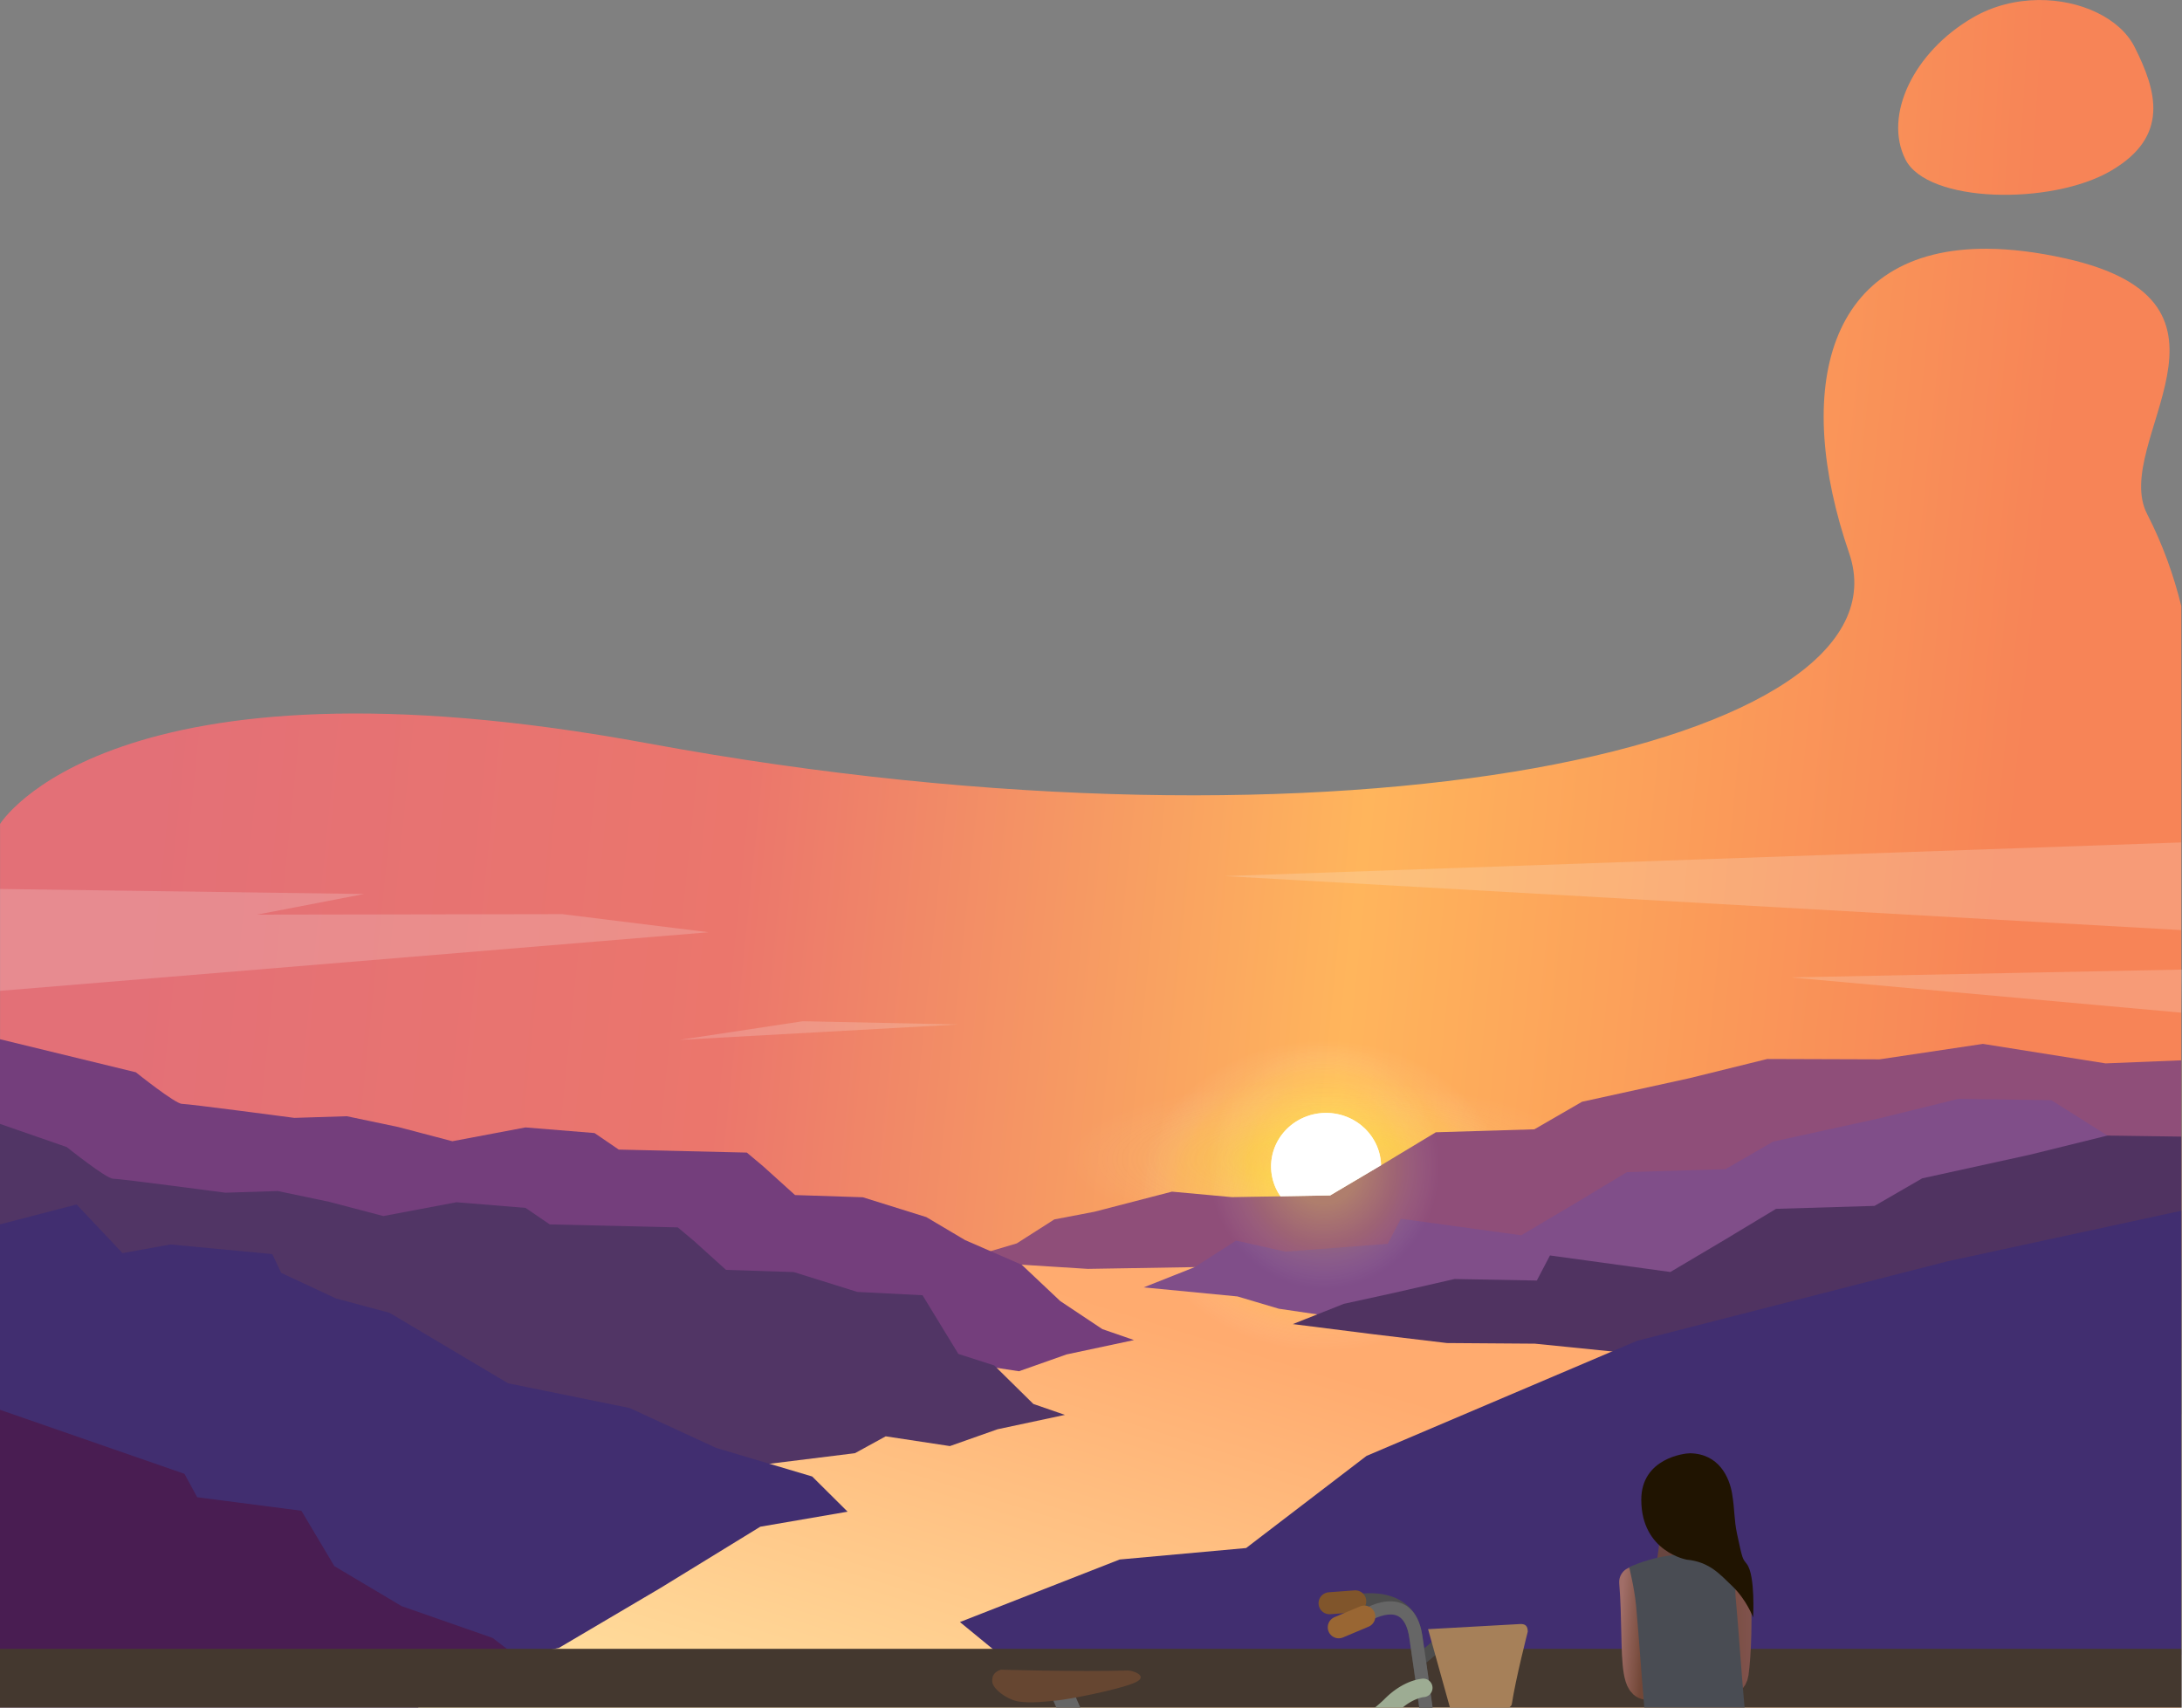 <svg width="353.41mm" height="276.59mm" version="1.1" viewBox="0 0 353.41 276.59" xml:space="preserve" xmlns="http://www.w3.org/2000/svg" xmlns:xlink="http://www.w3.org/1999/xlink"><rect x="0" y="0" width="353.41" height="276.59" fill="#808080" stroke="none"/><defs><linearGradient id="a"><stop stop-color="#f78457" offset="0"/><stop stop-color="#ffb55c" offset=".347"/><stop stop-color="#eb766c" offset=".679"/><stop stop-color="#e37077" offset="1"/></linearGradient><style>.cls-1{fill:#006d99;}.cls-2{fill:#59befe;}</style><linearGradient id="i" x1="251.9" x2="-49.021" y1="-267.69" y2="-298.51" gradientTransform="matrix(1 0 0 1.673 0 106.07)" gradientUnits="userSpaceOnUse" xlink:href="#a"/><linearGradient id="h" x1="190.6" x2="194.77" y1="-167.19" y2="-166.84" gradientTransform="translate(399.28)" gradientUnits="userSpaceOnUse"><stop stop-color="#a16e68" offset="0"/><stop stop-color="#724737" offset="1"/></linearGradient><linearGradient id="g" x1="204.7" x2="212.05" y1="-167.87" y2="-167.87" gradientTransform="translate(399.28)" gradientUnits="userSpaceOnUse"><stop stop-color="#734838" offset="0"/><stop stop-color="#80534d" offset="1"/></linearGradient><radialGradient id="d" cx="150" cy="-245.47" r="23.75" gradientTransform="matrix(.786 0 0 .836 424.19 -37.541)" gradientUnits="userSpaceOnUse"><stop stop-color="#fff74f" stop-opacity=".285" offset=".297"/><stop stop-color="#fff055" stop-opacity=".125" offset=".644"/><stop stop-color="#fff" stop-opacity="0" offset="1"/></radialGradient><radialGradient id="c" cx="150" cy="-245.47" r="23.75" gradientTransform="matrix(1.256 0 0 1.06 353.58 22.154)" gradientUnits="userSpaceOnUse"><stop stop-color="#fff74f" stop-opacity=".285" offset=".297"/><stop stop-color="#fff055" stop-opacity=".125" offset=".79"/><stop stop-color="#fff" stop-opacity="0" offset="1"/></radialGradient><radialGradient id="b" cx="44.377" cy="-271.63" r="44.378" gradientTransform="matrix(1 0 0 .298 498.06 -163.05)" gradientUnits="userSpaceOnUse"><stop stop-color="#e9ea15" stop-opacity="0" offset=".169"/><stop stop-color="#e9ea15" stop-opacity=".148" offset=".285"/><stop stop-color="#fff" stop-opacity="0" offset=".95"/></radialGradient><linearGradient id="f" x1="131.41" x2="105.21" y1="-213.21" y2="-129.05" gradientTransform="translate(399.28)" gradientUnits="userSpaceOnUse"><stop stop-color="#ffab6f" offset="0"/><stop stop-color="#ffe09f" offset="1"/></linearGradient><linearGradient id="e" x1="251.9" x2="-49.021" y1="-267.69" y2="-298.51" gradientTransform="translate(399.28)" gradientUnits="userSpaceOnUse" xlink:href="#a"/></defs><g transform="translate(-327.64 431.71)"><path d="m649.58-391.42c-26.338-0.192-31.504 22.929-22.44 49.307 10.641 30.966-81.697 51.628-194.53 30.81-87.146-16.079-104.96 13.048-104.96 13.048v69.951h353.28v-105.25c-1.186-4.835-2.938-9.862-5.53-14.901-5.994-11.65 18.979-34.207-13.212-41.393-4.647-1.038-8.841-1.541-12.604-1.568z" fill="url(#e)" style="paint-order:markers fill stroke"/><path d="m327.64-228.3v73.159h353.28v-73.159z" fill="url(#f)" style="paint-order:markers fill stroke"/><ellipse cx="542.43" cy="-243.94" rx="44.378" ry="30.73" fill="url(#b)" style="paint-order:markers fill stroke"/><ellipse cx="542.03" cy="-237.94" rx="29.836" ry="25.165" fill="url(#c)" style="paint-order:markers fill stroke"/><g><ellipse cx="542.42" cy="-242.77" rx="8.907" ry="8.674" fill="#fff" style="paint-order:markers fill stroke"/><path d="m557.59-222.79-36.445-3.684-17.321 0.287-20.967-1.321 9.46-2.805 6.088-3.886 6.476-1.238 12.575-3.259 9.73 0.891 15.895-0.279 8.787-5.208 8.331-5.022 15.957-0.48 7.715-4.461 17.369-3.81 12.64-3.12 18.172 0.059 16.756-2.504 19.865 3.158 12.25-0.496-4e-5 46.613z" fill="#8f4e79"/><path d="m644.83-253.73-12.64 3.12-17.369 3.81-7.715 4.461-15.957 0.48-8.331 5.022-8.788 5.208-19.5-2.678-2.128 4.062-16.572 1.264-7.998-1.786-6.687 4.297-8.262 3.28 15.187 1.468 6.702 1.991 11.126 1.633 42.64 1.764 83.26 9.436 9.124-13.961v-6.776l-11.94-20.141-9.089-5.734z" fill="#804e89"/><path d="m668.98-247.78-12.64 3.119-17.369 3.81-7.715 4.461-15.957 0.479-8.331 5.022-8.788 5.208-19.5-2.678-2.128 4.062-13.326-0.248-9.745 2.23-8.186 1.792-8.261 3.28 13.061 1.648 11.892 1.421 14.258 0.103 36.445 3.683 68.23 7.733v-44.955z" fill="#503361"/><path d="m500.39-212.33-7.713 2.723-10.398-1.58-4.98 2.731-18.914 2.343-130.75 3.355v-60.627l22.006 5.353s6.385 5.116 7.471 5.116 18.203 2.271 18.203 2.271l8.498-0.268 8.341 1.75 8.752 2.3 11.843-2.236 11.188 0.913 3.922 2.676 20.745 0.486 2.648 2.222 5.158 4.658 10.977 0.357 10.286 3.214 6.278 3.723 9.179 3.997 6.244 5.889 6.817 4.537 5.116 1.771z" fill="#743e7c"/><path d="m327.64-249.67v58.909l119.56-3.231 18.914-2.342 4.979-2.731 10.398 1.58 7.713-2.723 10.919-2.329-5.115-1.77-6.325-6.233-5.822-1.872-5.803-9.504-10.567-0.538-10.286-3.214-10.977-0.357-5.158-4.658-2.648-2.222-20.744-0.486-3.922-2.676-11.188-0.913-11.843 2.236-8.752-2.3-8.341-1.75-8.498 0.268s-17.116-2.271-18.203-2.271-7.471-5.115-7.471-5.115z" fill="#513565"/><path d="m680.92-235.6-37.844 8.186-50.301 12.882-43.807 18.64-19.501 14.922-20.481 1.857-25.872 10.13 6.557 5.379 191.25-0.103z" fill="#412e70"/><path d="m340.05-236.62-12.41 3.222v78.249h67.712l10.554-7.065 12.263-2.585 16.433-9.695 16.18-9.931 14.139-2.434-5.738-5.702-15.533-4.619-14.024-6.467-19.693-4.007-19.2-11.416-8.67-2.324-8.879-4.141-1.447-3.05-16.501-1.557-7.762 1.404z" fill="#412e70"/><path d="m327.64-203.36v45.853h95.402l-6.625-2.026-8.977-6.869-14.743-5.154-10.909-6.488-5.334-8.966-16.876-2.188-2.066-3.793z" fill="#491d52"/></g><ellipse cx="542.03" cy="-242.77" rx="18.657" ry="19.857" fill="url(#d)" style="paint-order:markers fill stroke"/><path d="m542.42-251.45a8.907 8.674 0 0 0-8.907 8.674 8.907 8.674 0 0 0 1.521 4.829l8.051-0.141 8.236-4.881a8.907 8.674 0 0 0-8.902-8.481z" fill="#fff" style="paint-order:markers fill stroke"/><g fill="#f9f9f9"><path d="m327.64-287.72 58.962 0.815-17.362 3.344 49.489-0.084 23.668 2.934-114.76 9.492z" opacity=".2"/><path d="m437.74-263.28 19.931-3.02 25.151 0.527z" opacity=".2"/><path d="m680.92-295.26-154.89 5.456 154.89 8.743z" opacity=".2"/><path d="m681.06-274.67-63.325 1.278 63.193 5.709z" opacity=".2"/></g><path d="m327.64-164.65v9.508h353.28v-9.508z" fill="#44382f" style="paint-order:markers fill stroke"/><path d="m608.55-176.23c0.516 6.171 0.214 12.679-0.188 15.504-0.302 2.128-3.268 1.842-1.091-2.881" fill="none" stroke="url(#g)" stroke-linecap="round" stroke-width="5"/><path d="m592.39-175.46c0.952 11.386-1.087 22.792 6.094 12.623" fill="none" stroke="url(#h)" stroke-linecap="round" stroke-width="5"/><path d="m596.47-182.4s-0.546 4.96-1.032 5.822c-0.486 0.862 6.74 0.925 6.74 0.925l-0.234-8.292z" fill="#694640"/><path d="m602.38-179.97c-0.279-5.7e-4 -0.57 2e-3 -0.873 8e-3 -0.646 0.013-1.349 0.04-2.111 0.084-4.301 0.245-7.879 2.015-7.879 2.015s0.858 3.479 1.107 6.149c0.442 4.73 0.839 10.911 1.338 16.567h16.242c-0.016-0.168-0.032-0.327-0.048-0.497-0.506-5.554-0.914-12.108-1.414-17.465-0.35-3.745 2.287-6.843-6.364-6.861z" color="#000000" fill="#494c53" stroke-linecap="round" style="-inkscape-stroke:none"/><path d="m500.83-159.24-3.268 1.417 1.174 2.704h3.883z" color="#000000" fill="#666" style="-inkscape-stroke:none"/><path d="m489.74-161.27s12.45 0.373 20.589 0.133c0.75-0.022 3.692 0.958 0.881 2.07-2.81 1.113-10.187 2.552-12.188 2.763-2.001 0.211-4.356 0.486-6.305 0.207-1.949-0.279-4.325-2.067-4.37-3.257-0.04-1.052 0.408-1.559 1.393-1.916z" fill="#664631"/><path d="m549.98-173.65c-0.585-0.018-1.122 6e-3 -1.578 0.046-0.913 0.08-1.502 0.225-1.502 0.225l0.492 2.08s1.998-0.452 4.039-0.049c1.02 0.202 2.015 0.606 2.803 1.336 0.788 0.73 1.419 1.794 1.666 3.537 0.523 3.684 1.069 7.606 1.59 11.356h2.158c-0.532-3.837-1.094-7.865-1.632-11.655-0.304-2.143-1.175-3.737-2.33-4.806-1.155-1.07-2.545-1.608-3.84-1.863-0.647-0.128-1.28-0.188-1.865-0.206z" color="#000000" fill="#4d4d4d" style="-inkscape-stroke:none"/><path d="m542.98-172.03 4.165-0.31" fill="none" stroke="#80552b" stroke-linecap="round" stroke-width="3.561"/><path d="m557.68-162.89 4.229-3.538" fill="none" stroke="#4d4d4d" stroke-width="2"/><path d="m552.67-172.34c-0.149 4e-3 -0.296 0.013-0.44 0.027-2.304 0.225-4.209 1.553-4.209 1.553l1.183 1.777s1.665-1.05 3.232-1.203c0.784-0.076 1.46 0.041 2.035 0.508 0.576 0.467 1.152 1.379 1.427 3.211 0.552 3.676 1.106 7.596 1.626 11.346h2.156c-0.532-3.841-1.101-7.873-1.67-11.664-0.326-2.169-1.092-3.661-2.193-4.553-0.963-0.78-2.106-1.027-3.148-1.002z" color="#000000" fill="#666" style="-inkscape-stroke:none"/><path d="m544.47-168.13 4.142-1.744" fill="none" stroke="#963" stroke-linecap="round" stroke-width="3.561"/><path d="m574.06-168.66c-0.19-9e-3 -0.395 5e-3 -0.599 0.021l-14.522 0.806 3.546 12.709h9.551c0.255-0.167 0.435-0.359 0.464-0.551 0.625-4.137 2.587-11.753 2.587-11.753-4e-3 -0.98-0.456-1.206-1.027-1.232z" fill="#a68059"/><path d="m558.08-159.82s-0.908 0.064-2.041 0.502c-1.133 0.438-2.617 1.264-4.113 2.767-0.42 0.422-0.981 0.915-1.597 1.426h4.479c0.892-0.741 1.703-1.158 2.315-1.395 0.782-0.303 1.117-0.305 1.117-0.305a1.5 1.5 0 0 0 1.418-1.58 1.5 1.5 0 0 0-1.578-1.416z" color="#000000" fill="#9dac93" stroke-linecap="round" style="-inkscape-stroke:none"/><path d="m601.38-196.32c-0.847-0.017-7.938 0.791-7.908 7.567 0.038 8.394 7.361 9.662 7.361 9.662 3.691 0.36 5.37 2.373 7.351 4.262 2.357 2.248 3.405 5.11 3.405 5.11s0.373-6.828-1.016-8.649c-0.715-0.937-0.688-0.653-1.595-4.917-0.495-2.327-0.35-3.798-0.794-6.475s-2.135-6.471-6.803-6.561z" fill="#201401"/><g transform="translate(399.28 47.545)"><path d="m258.51-479.25c-3.581 0.033-7.285 0.908-10.595 2.828-9.629 5.584-14.527 15.877-10.941 22.99 3.586 7.113 23.603 7.457 33.232 1.873 9.629-5.584 7.473-12.968 3.887-20.081-2.353-4.668-8.745-7.674-15.582-7.61z" fill="url(#i)" style="paint-order:markers fill stroke"/></g></g><style type="text/css">
	.st0{fill-rule:evenodd;clip-rule:evenodd;fill:#388344;}
	.st1{fill-rule:evenodd;clip-rule:evenodd;fill:#1F1D21;}
</style><style type="text/css">
	.st0{fill-rule:evenodd;clip-rule:evenodd;fill:#388344;}
	.st1{fill-rule:evenodd;clip-rule:evenodd;fill:#1F1D21;}
</style></svg>

